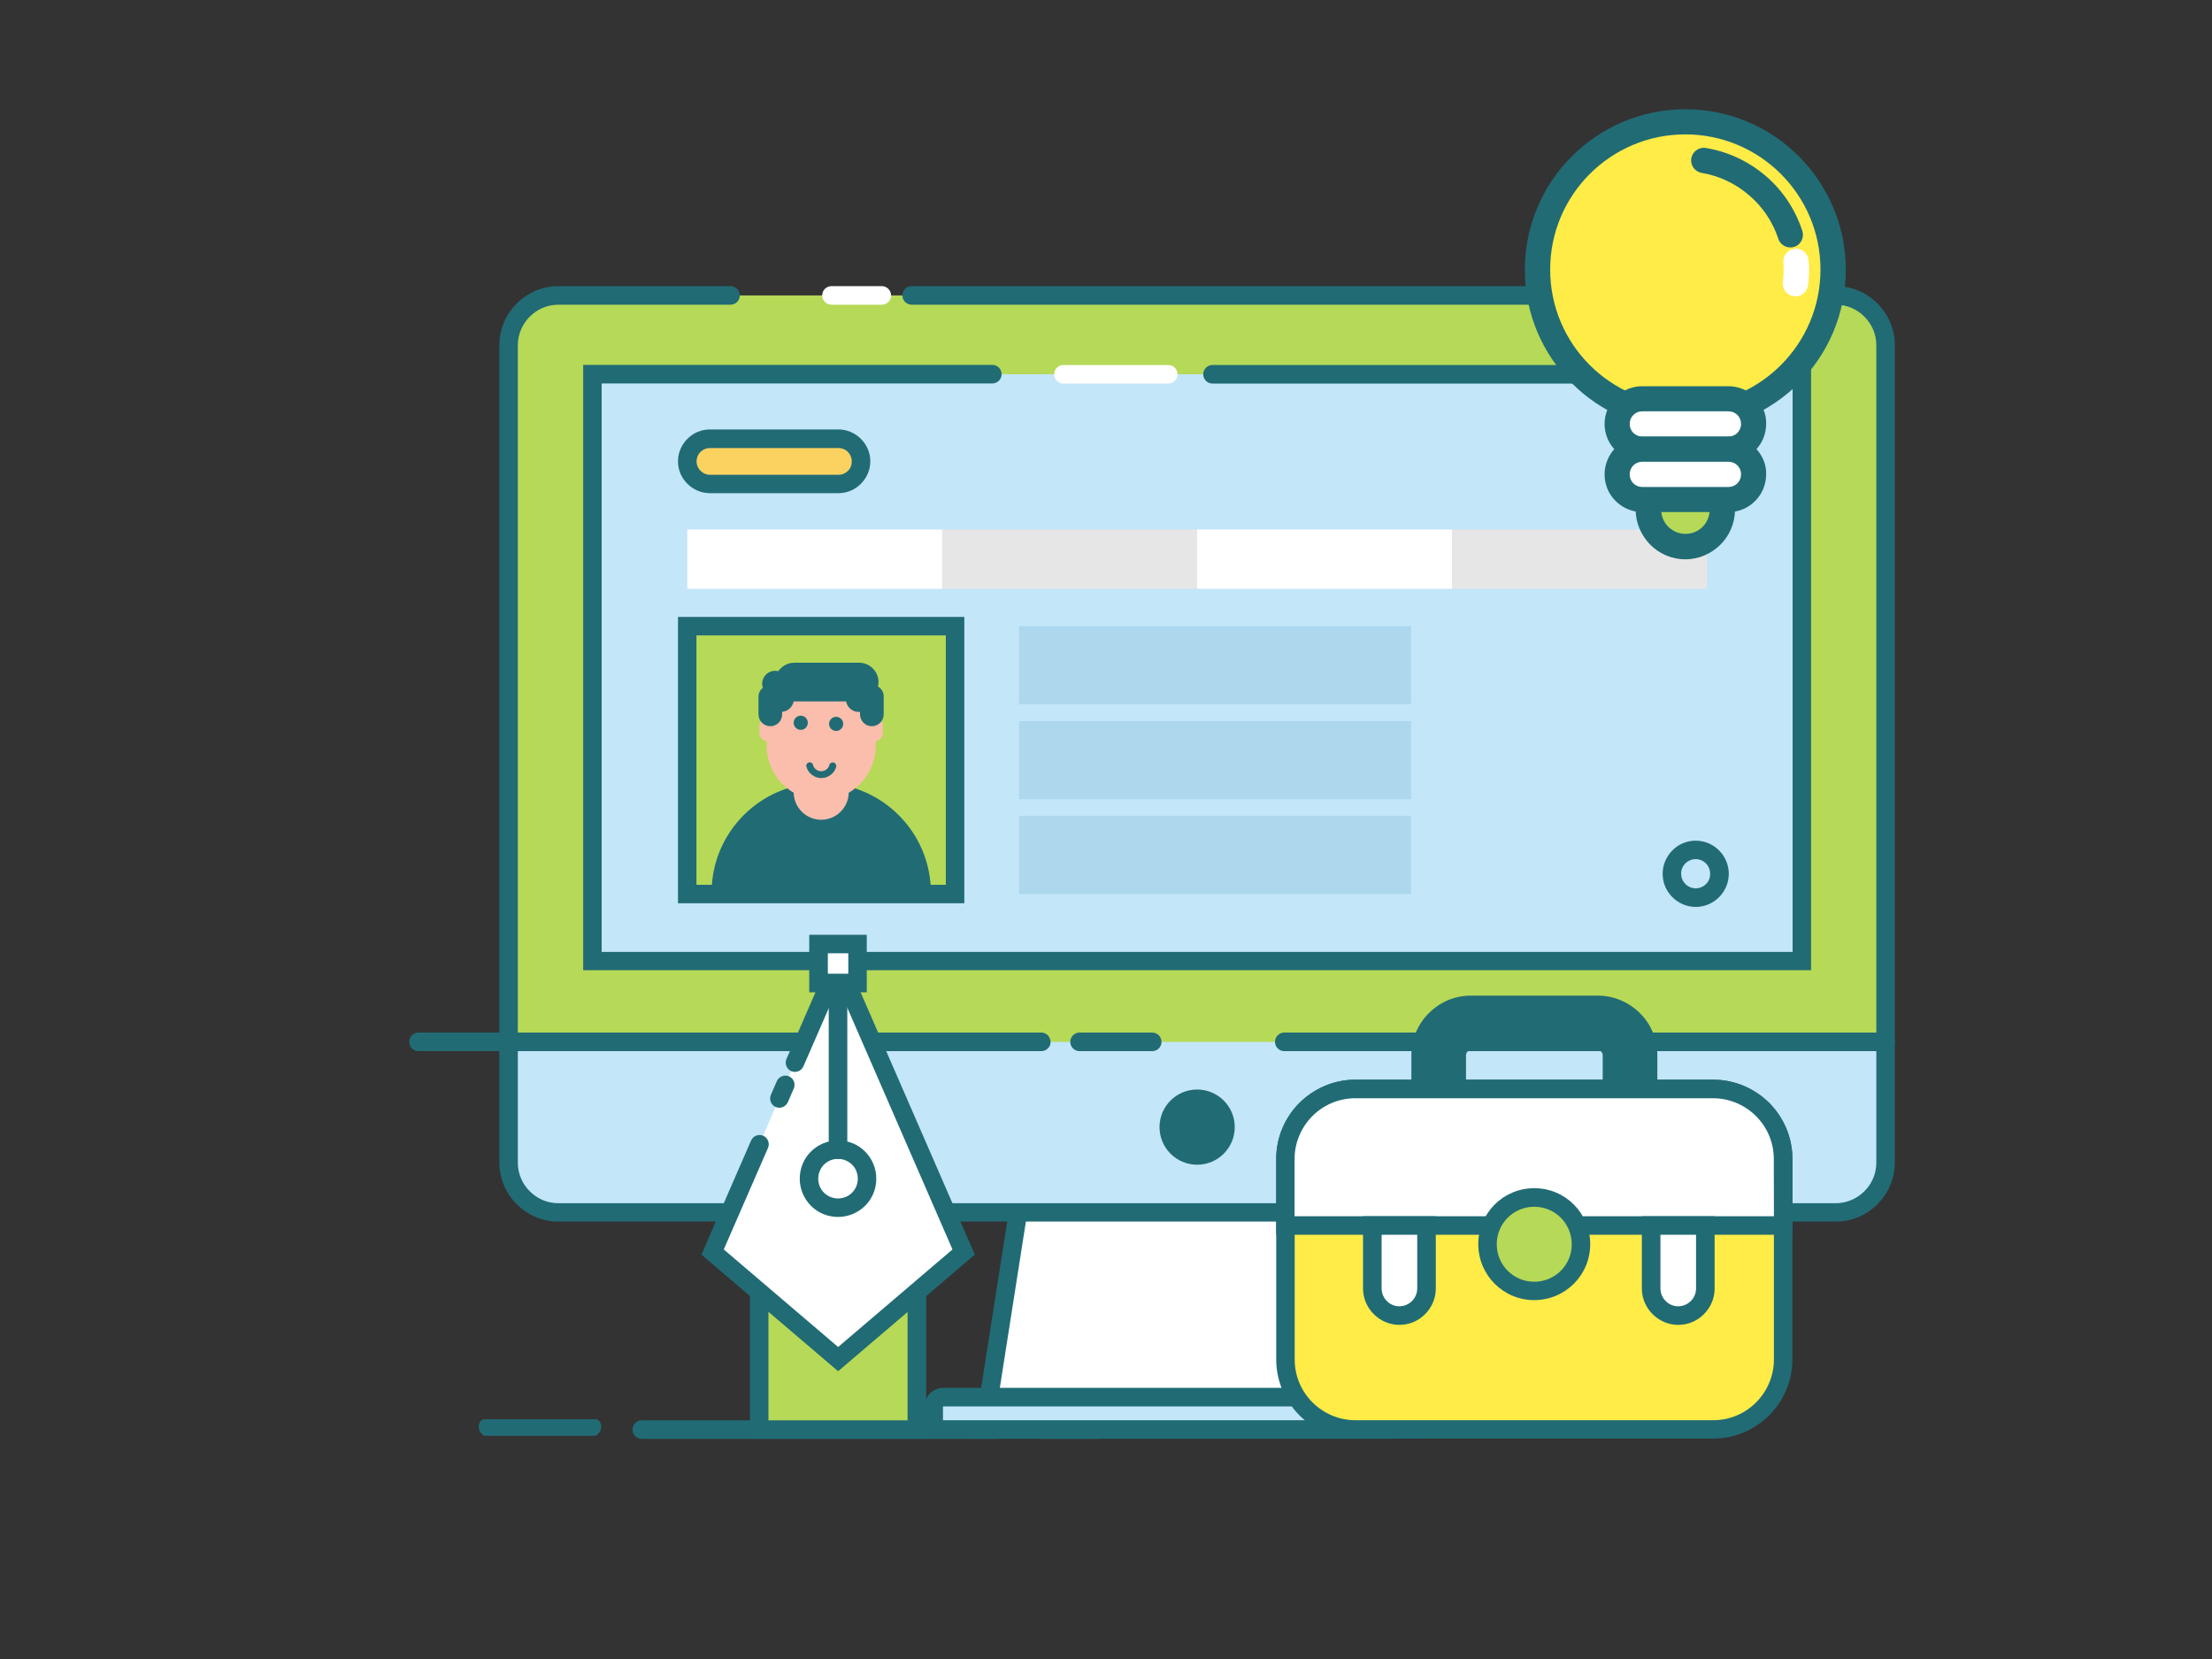 <?xml version="1.0" encoding="utf-8"?>
<!-- Generator: Adobe Illustrator 23.0.3, SVG Export Plug-In . SVG Version: 6.00 Build 0)  -->
<svg version="1.1" id="Student_Profile" xmlns="http://www.w3.org/2000/svg" xmlns:xlink="http://www.w3.org/1999/xlink" x="0px"
	 y="0px" viewBox="0 0 2000 1500" style="enable-background:new 0 0 2000 1500;" xml:space="preserve">
<rect x="0" y="0" width="2000" height="1500" fill="#333333" stroke="none"/>
<style type="text/css">
	.st0{fill-rule:evenodd;clip-rule:evenodd;fill:#216B75;}
	.st1{fill-rule:evenodd;clip-rule:evenodd;fill:#FFFFFF;}
	.st2{fill-rule:evenodd;clip-rule:evenodd;fill:#C3E6F9;}
	.st3{fill-rule:evenodd;clip-rule:evenodd;fill:#B6D957;}
	.st4{fill-rule:evenodd;clip-rule:evenodd;fill:#E6E6E6;}
	.st5{fill-rule:evenodd;clip-rule:evenodd;fill:#FBD260;}
	.st6{fill-rule:evenodd;clip-rule:evenodd;fill:#FBBEAC;}
	.st7{fill-rule:evenodd;clip-rule:evenodd;fill:#ADD7ED;}
	.st8{fill-rule:evenodd;clip-rule:evenodd;fill:#FFEC47;}
</style>
<g>
	<path class="st0" d="M992.5,1284.2h-49.8c-4.6,0-8.4,3.7-8.4,8.4c0,4.6,3.7,8.4,8.4,8.4h49.8c4.6,0,8.4-3.7,8.4-8.4
		S997.1,1284.2,992.5,1284.2z"/>
	<path class="st0" d="M901.3,1284.2h-321c-4.6,0-8.4,3.7-8.4,8.4c0,4.6,3.7,8.4,8.4,8.4h321c4.6,0,8.4-3.7,8.4-8.4
		S905.9,1284.2,901.3,1284.2z"/>
	<path class="st0" d="M538.5,1283.2H437.9c-2.8,0-5.1,3-5.1,6.7c0,3.7,2.2,6.7,5.1,8.3h100.6c2.8-1.6,5.1-4.6,5.1-8.3
		S541.3,1283.2,538.5,1283.2z"/>
</g>
<g>
	<path class="st1" d="M942.4,955.6l-52.8,336.9c120.2,0,240.4,0,360.6,0l-52.8-336.9C1112.4,955.6,1027.4,955.6,942.4,955.6z"/>
	<path class="st0" d="M942.4,947.3h-7.1c-18.5,117.9-37,235.8-55.4,353.6h380l-55.4-353.6L942.4,947.3L942.4,947.3z M899.4,1284.2
		L949.6,964h240.7l50.2,320.2H899.4L899.4,1284.2z"/>
	<path class="st2" d="M1286.8,1263.2H853c-4.8,0-8.7,3.9-8.7,8.7v11.9c0,4.8,3.9,8.7,8.7,8.7h433.8c4.8,0,8.7-3.9,8.7-8.7v-11.9
		C1295.5,1267.1,1291.6,1263.2,1286.8,1263.2z"/>
	<path class="st0" d="M1298.8,1259.8c-3.1-3.1-7.3-5-12-5H853c-4.7,0-9,1.9-12.1,5s-5,7.4-5,12.1v11.9c0,4.7,1.9,8.9,5,12l0,0
		c3.1,3.1,7.4,5,12.1,5h433.8c4.7,0,8.9-1.9,12-5l0,0c3.1-3.1,5-7.3,5-12v-11.9C1303.9,1267.2,1301.9,1262.9,1298.8,1259.8
		L1298.8,1259.8z M1287.1,1283.8c0,0.1,0,0.2-0.1,0.2c-0.1,0.1-0.2,0.1-0.3,0.1H852.9c-0.1,0-0.2,0-0.2-0.1l0,0c0,0-0.1-0.1-0.1-0.2
		v-11.9c0-0.1,0-0.2,0.1-0.2c0.1-0.1,0.2-0.1,0.2-0.1h433.8c0.1,0,0.2,0,0.3,0.1l0,0c0.1,0.1,0.1,0.2,0.1,0.2V1283.8L1287.1,1283.8z
		"/>
	<path class="st3" d="M1659.8,267.1H504.9c-24.8,0-45,20.3-45,45v739c0,24.8,20.3,45,45,45h1154.9c24.8,0,45-20.3,45-45v-739
		C1704.9,287.3,1684.6,267.1,1659.8,267.1z"/>
	<path class="st2" d="M459.9,1051.1c0,24.8,18.3,45,40.6,45h1163.8c22.3,0,40.6-20.3,40.6-45V942h-1245L459.9,1051.1L459.9,1051.1z"
		/>
	<rect x="535.7" y="338.4" class="st2" width="1093.5" height="530.6"/>
	<path class="st0" d="M1659.8,258.7H824.3c-4.6,0-8.4,3.7-8.4,8.4c0,4.6,3.7,8.4,8.4,8.4h835.5c10.1,0,19.3,4.1,25.9,10.8
		c6.7,6.7,10.8,15.8,10.8,25.9v739c0,10.1-4.1,19.2-10.8,25.9c-6.7,6.6-15.8,10.8-25.9,10.8H504.9c-10.1,0-19.3-4.1-25.9-10.8
		c-6.7-6.6-10.8-15.8-10.8-25.9v-739c0-10.1,4.1-19.2,10.8-25.9c6.6-6.7,15.8-10.8,25.9-10.8h155.6c4.6,0,8.4-3.7,8.4-8.4
		c0-4.6-3.7-8.4-8.4-8.4H504.9c-14.7,0-28,6-37.7,15.7s-15.7,23-15.7,37.7v739c0,14.7,6,28,15.7,37.7s23,15.7,37.7,15.7h1154.9
		c14.7,0,28-6,37.7-15.7s15.7-23,15.7-37.7v-739c0-14.7-6-28-15.7-37.7C1687.9,264.7,1674.5,258.7,1659.8,258.7z"/>
	<circle class="st0" cx="1082.4" cy="1019.1" r="34"/>
	<path class="st0" d="M1087.9,338.4c0,4.6,3.7,8.4,8.4,8.4h524.5v513.9H544v-514h353.2c4.6,0,8.4-3.7,8.4-8.4c0-4.6-3.7-8.4-8.4-8.4
		H527.3v547.3h1110.2V330h-541.2C1091.7,330,1087.9,333.8,1087.9,338.4z"/>
	<path class="st1" d="M797.3,258.7h-45.5c-4.6,0-8.4,3.7-8.4,8.4c0,4.6,3.7,8.4,8.4,8.4h45.5c4.6,0,8.4-3.7,8.4-8.4
		C805.6,262.5,801.9,258.7,797.3,258.7z"/>
	<path class="st1" d="M1056.3,330h-94.8c-4.6,0-8.4,3.7-8.4,8.4c0,4.6,3.7,8.4,8.4,8.4h94.8c4.6,0,8.4-3.7,8.4-8.4
		C1064.7,333.8,1060.9,330,1056.3,330z"/>
	<path class="st0" d="M1041.8,933.6h-65.7c-4.6,0-8.4,3.7-8.4,8.4c0,4.6,3.7,8.4,8.4,8.4h65.7c4.6,0,8.4-3.7,8.4-8.4
		C1050.1,937.4,1046.4,933.6,1041.8,933.6z"/>
	<path class="st0" d="M1704.9,933.6h-543.7c-4.6,0-8.4,3.7-8.4,8.4c0,4.6,3.7,8.4,8.4,8.4h543.7c4.6,0,8.4-3.7,8.4-8.4
		C1713.2,937.4,1709.5,933.6,1704.9,933.6z"/>
</g>
<g>
	<g>
		<rect x="621.4" y="478.8" class="st1" width="230.5" height="53.6"/>
		<rect x="851.9" y="478.8" class="st4" width="230.5" height="53.6"/>
		<rect x="1082.4" y="478.8" class="st1" width="230.5" height="53.6"/>
		<rect x="1312.9" y="478.8" class="st4" width="230.5" height="53.6"/>
	</g>
	<path class="st0" d="M1554.3,768.9c-5.4-5.4-12.9-8.8-21.1-8.8c-8.3,0-15.7,3.3-21.1,8.8l0,0c-5.4,5.4-8.8,12.9-8.8,21.1
		c0,8.3,3.3,15.7,8.8,21.2c5.4,5.4,12.9,8.8,21.1,8.8s15.7-3.4,21.1-8.8l0,0c5.4-5.4,8.8-12.9,8.8-21.2
		C1563.1,781.8,1559.7,774.3,1554.3,768.9L1554.3,768.9z M1542.5,799.3L1542.5,799.3c-2.4,2.4-5.7,3.9-9.3,3.9s-6.9-1.5-9.3-3.9
		s-3.9-5.7-3.9-9.3c0-3.7,1.5-7,3.8-9.3l0,0c2.4-2.4,5.7-3.9,9.3-3.9c3.7,0,7,1.5,9.3,3.8l0,0c2.4,2.4,3.8,5.7,3.8,9.3
		C1546.4,793.7,1544.9,797,1542.5,799.3z"/>
	<g>
		<path class="st5" d="M758.1,396.7H641.8c-11.2,0-20.4,9.2-20.4,20.4s9.2,20.4,20.4,20.4h116.3c11.2,0,20.4-9.2,20.4-20.4
			C778.6,405.9,769.4,396.7,758.1,396.7z"/>
		<path class="st0" d="M778.4,396.8c-5.2-5.2-12.4-8.5-20.3-8.5H641.8c-7.9,0-15.1,3.2-20.3,8.5l0,0c-5.2,5.2-8.5,12.4-8.5,20.3
			s3.2,15.1,8.5,20.3c5.2,5.2,12.4,8.5,20.3,8.5h116.3c7.9,0,15.1-3.2,20.3-8.5l0,0c5.2-5.2,8.5-12.4,8.5-20.3
			C786.9,409.3,783.7,402.1,778.4,396.8L778.4,396.8z M766.7,425.7L766.7,425.7c-2.2,2.2-5.2,3.6-8.5,3.6H641.9
			c-3.3,0-6.3-1.4-8.5-3.6s-3.6-5.2-3.6-8.5s1.3-6.4,3.5-8.5l0,0c2.2-2.2,5.2-3.6,8.5-3.6h116.3c3.3,0,6.4,1.3,8.5,3.5l0,0
			c2.2,2.2,3.5,5.2,3.5,8.5C770.2,420.5,768.9,423.5,766.7,425.7z"/>
	</g>
	<g>
		<rect x="621.4" y="566.2" class="st3" width="242.2" height="242.2"/>
		<path class="st0" d="M613,557.8v258.9h258.9V557.8H621.4H613z M629.7,574.5h225.5V800H629.7V574.5z"/>
		<path class="st0" d="M742.5,708c-54.8,0-99.1,44.4-99.1,99.1c0,0.4,0,0.8,0,1.2h198.3c0-0.4,0-0.8,0-1.2
			C841.6,752.4,797.2,708,742.5,708z"/>
		<path class="st6" d="M742.5,603.1c-27.1,0-49.3,22.2-49.3,49.3v21.9c0,27.1,22.2,49.3,49.3,49.3s49.3-22.2,49.3-49.3v-21.9
			C791.7,625.3,769.6,603.1,742.5,603.1z"/>
		<g>
			<path class="st6" d="M694.3,648.9c-4.3,0-7.7,3.5-7.7,7.7v5.9c0,4.3,3.5,7.7,7.7,7.7c4.3,0,7.7-3.5,7.7-7.7v-5.9
				C702.1,652.3,698.6,648.9,694.3,648.9z"/>
			<path class="st6" d="M790.6,648.9c-4.3,0-7.7,3.5-7.7,7.7v5.9c0,4.3,3.5,7.7,7.7,7.7c4.3,0,7.7-3.5,7.7-7.7v-5.9
				C798.4,652.3,794.9,648.9,790.6,648.9z"/>
		</g>
		<path class="st6" d="M742.5,680.2L742.5,680.2c-13.7,0-24.9,11.2-24.9,24.9v11.2c0,13.7,11.2,24.9,24.9,24.9l0,0
			c13.7,0,24.9-11.2,24.9-24.9v-11.1C767.4,691.5,756.2,680.2,742.5,680.2z"/>
		<path class="st0" d="M793.8,620.7c0.3-1.3,0.5-2.6,0.5-4c0-9.6-7.9-17.5-17.5-17.5h-58.6c-6,0-11.3,3.1-14.5,7.7
			c-0.9-0.2-1.9-0.4-2.9-0.4c-6.4,0-11.7,5.2-11.7,11.7c0,1.2,0.2,2.4,0.6,3.6c-2.4,2-3.9,4.9-3.9,8.2v15.9
			c0,5.9,4.8,10.7,10.7,10.7s10.7-4.8,10.7-10.7v-2.3c5.2-0.5,9.4-4.4,10.4-9.4h0.5H765c1,5.4,5.8,9.5,11.4,9.5c0.4,0,0.8,0,1.2-0.1
			v2.3c0,5.9,4.8,10.7,10.7,10.7s10.7-4.8,10.7-10.7V630C799.2,626.1,797,622.6,793.8,620.7z"/>
		<path class="st0" d="M753.7,689.4c-1.7-0.4-3.4,0.5-3.8,2.2s-1.4,3.1-2.7,4.1s-2.9,1.6-4.7,1.6c-1.7,0-3.4-0.6-4.7-1.6
			s-2.3-2.4-2.7-4.1c-0.4-1.7-2.2-2.7-3.8-2.2c-1.7,0.4-2.7,2.2-2.2,3.8c0.8,3,2.6,5.6,5,7.4c2.4,1.8,5.3,2.9,8.5,2.9
			c3.1,0,6.1-1.1,8.5-2.9c2.4-1.8,4.2-4.4,5-7.4C756.4,691.6,755.4,689.8,753.7,689.4z"/>
		<circle class="st0" cx="724" cy="653.5" r="6.4"/>
		<circle class="st0" cx="756" cy="654.5" r="6.4"/>
	</g>
	<rect x="921.4" y="737.8" class="st7" width="354.4" height="70.6"/>
	<rect x="921.4" y="566.2" class="st7" width="354.4" height="70.6"/>
	<rect x="921.4" y="652" class="st7" width="354.4" height="70.6"/>
</g>
<g>
	<path class="st0" d="M941.5,933.6H378.4c-4.6,0-8.4,3.7-8.4,8.4c0,4.6,3.7,8.4,8.4,8.4h563.1c4.6,0,8.4-3.7,8.4-8.4
		C949.8,937.4,946.1,933.6,941.5,933.6z"/>
</g>
<g>
	<rect x="686.5" y="1132" class="st3" width="142.6" height="160.5"/>
	<path class="st0" d="M678.1,1123.7v177.2h159.3v-177.2H686.5H678.1z M694.8,1140.4h125.8v143.8H694.8V1140.4z"/>
	<polygon class="st1" points="644.2,1132 757.7,1228.8 871.2,1132 757.7,871.2 	"/>
	<path class="st0" d="M757.7,862.8c-4.6,0-8.4,3.7-8.4,8.4v168.3c0,4.6,3.7,8.4,8.4,8.4c4.6,0,8.4-3.7,8.4-8.4V871.2
		C766.1,866.6,762.3,862.8,757.7,862.8z"/>
	<path class="st0" d="M757.7,1031.1c-9.6,0-18.2,3.9-24.5,10.1s-10.1,14.9-10.1,24.5s3.9,18.2,10.1,24.5s14.9,10.1,24.5,10.1
		s18.2-3.9,24.5-10.1s10.1-14.9,10.1-24.5s-3.9-18.2-10.1-24.5S767.3,1031.1,757.7,1031.1z M770.4,1078.4c-3.2,3.2-7.7,5.2-12.7,5.2
		c-4.9,0-9.4-2-12.7-5.2c-3.2-3.2-5.2-7.7-5.2-12.7c0-4.9,2-9.4,5.2-12.7c3.2-3.2,7.7-5.2,12.7-5.2c4.9,0,9.4,2,12.7,5.2
		c3.2,3.2,5.2,7.7,5.2,12.7S773.6,1075.2,770.4,1078.4z"/>
	<path class="st0" d="M711.1,957.5c-1.8,4.2,0.1,9.1,4.3,11c4.2,1.8,9.1-0.1,11-4.3l31.4-72.1l103.4,237.6l-103.4,88.2l-103.4-88.2
		l40-91.8c1.8-4.2-0.1-9.1-4.3-11c-4.2-1.8-9.1,0.1-11,4.3l-44.9,103.2l123.6,105.4l123.6-105.4L757.7,850.3L711.1,957.5z"/>
	<path class="st0" d="M713.4,973.2c-4.2-1.8-9.1,0.1-11,4.3l-5.4,12.4c-1.8,4.2,0.1,9.1,4.3,11c4.2,1.8,9.1-0.1,11-4.3l5.4-12.4
		C719.5,979.9,717.6,975,713.4,973.2z"/>
	<rect x="740.1" y="853.5" class="st1" width="35.3" height="35.3"/>
	<path class="st0" d="M731.7,845.2v52h52v-52h-43.6H731.7z M748.5,861.9H767v18.5h-18.5V861.9z"/>
</g>
<g>
	<path class="st0" d="M1444.6,900.2h-114.7c-14.8,0-28.2,6-37.9,15.8h-0.1c-9.7,9.7-15.8,23.2-15.8,38v30.6
		c0,13.6,11,24.7,24.7,24.7c13.6,0,24.7-11,24.7-24.7V954c0-1.2,0.5-2.3,1.3-3.1l0,0c0.8-0.8,1.9-1.3,3.2-1.3h114.7
		c1.2,0,2.3,0.5,3.1,1.3s1.3,1.9,1.3,3.1v30.6c0,13.6,11,24.7,24.7,24.7c13.6,0,24.7-11,24.7-24.7V954c0-14.8-6-28.3-15.8-38
		S1459.4,900.2,1444.6,900.2z"/>
	<path class="st8" d="M1549,984.6h-323.5c-34.8,0-63.3,28.5-63.3,63.3v181.3c0,34.8,28.5,63.3,63.3,63.3H1549
		c34.8,0,63.3-28.5,63.3-63.3v-181.3C1612.3,1013.1,1583.8,984.6,1549,984.6z"/>
	<path class="st0" d="M1549,976.2h-323.5c-19.7,0-37.6,8.1-50.6,21c-13,13-21,30.9-21,50.6v181.3c0,19.7,8.1,37.6,21,50.6
		c13,13,30.9,21,50.6,21H1549c19.7,0,37.6-8.1,50.6-21c13-13,21-30.9,21-50.6v-181.3c0-19.7-8.1-37.6-21-50.6
		C1586.6,984.3,1568.7,976.2,1549,976.2z M1603.9,1229.2c0,15.1-6.2,28.8-16.1,38.8c-10,10-23.7,16.1-38.8,16.1h-323.5
		c-15.1,0-28.8-6.2-38.8-16.1c-10-10-16.1-23.7-16.1-38.8v-181.3c0-15.1,6.2-28.8,16.1-38.8c10-10,23.7-16.1,38.8-16.1H1549
		c15.1,0,28.8,6.2,38.8,16.1c10,10,16.1,23.7,16.1,38.8V1229.2L1603.9,1229.2z"/>
	<path class="st1" d="M1549,984.6h-323.5c-34.8,0-63.3,28.5-63.3,63.3v60.2h450.1v-60.2C1612.3,1013.1,1583.8,984.6,1549,984.6z"/>
	<path class="st0" d="M1549,976.2h-323.5c-19.7,0-37.6,8.1-50.6,21c-13,13-21,30.9-21,50.6v68.6h466.8v-68.6
		c0-19.7-8.1-37.6-21-50.6C1586.6,984.3,1568.7,976.2,1549,976.2z M1603.9,1099.7h-433.4v-51.8c0-15.1,6.2-28.8,16.1-38.8
		c10-10,23.7-16.1,38.8-16.1h323.5c15.1,0,28.8,6.2,38.8,16.1c10,10,16.1,23.7,16.1,38.8L1603.9,1099.7L1603.9,1099.7z"/>
	<circle class="st3" cx="1387.2" cy="1125" r="42.3"/>
	<path class="st0" d="M1387.2,1074.3c-14,0-26.7,5.7-35.8,14.8c-9.2,9.2-14.8,21.9-14.8,35.8c0,14,5.7,26.7,14.8,35.8
		c9.2,9.2,21.8,14.8,35.8,14.8s26.7-5.7,35.8-14.8c9.2-9.2,14.8-21.8,14.8-35.8s-5.7-26.7-14.8-35.8
		C1413.9,1079.9,1401.2,1074.3,1387.2,1074.3z M1411.2,1149c-6.1,6.1-14.6,9.9-24,9.9s-17.9-3.8-24-9.9s-9.9-14.6-9.9-24
		s3.8-17.9,9.9-24s14.6-9.9,24-9.9s17.9,3.8,24,9.9s9.9,14.6,9.9,24C1421.2,1134.3,1417.4,1142.8,1411.2,1149z"/>
	<path class="st1" d="M1240.7,1165c0,13.5,11,24.5,24.5,24.5s24.5-11,24.5-24.5v-56.9h-49V1165z"/>
	<path class="st0" d="M1232.4,1099.7v65.3c0,9,3.7,17.2,9.7,23.2l0,0c6,6,14.2,9.7,23.2,9.7s17.3-3.7,23.2-9.7l0,0
		c6-6,9.7-14.2,9.7-23.2v-65.3h-57.4H1232.4z M1249.1,1116.4h32.3v48.5c0,4.5-1.8,8.5-4.7,11.4l0,0c-2.9,2.9-7,4.8-11.4,4.8
		s-8.5-1.8-11.4-4.8l0,0c-2.9-2.9-4.7-6.9-4.7-11.4v-48.5H1249.1z"/>
	<path class="st1" d="M1492.9,1165c0,13.5,11,24.5,24.5,24.5s24.5-11,24.5-24.5v-56.9h-49V1165z"/>
	<path class="st0" d="M1484.5,1099.7v65.3c0,9,3.7,17.2,9.7,23.2l0,0c6,6,14.2,9.7,23.2,9.7c9.1,0,17.3-3.7,23.2-9.7l0,0
		c6-6,9.7-14.2,9.7-23.2v-65.3h-57.4H1484.5z M1501.2,1116.4h32.3v48.5c0,4.5-1.8,8.5-4.7,11.4l0,0c-2.9,2.9-7,4.8-11.4,4.8
		s-8.5-1.8-11.4-4.8l0,0c-2.9-2.9-4.7-6.9-4.7-11.4v-48.5H1501.2z"/>
</g>
<g>
	<circle class="st3" cx="1523.8" cy="460.8" r="33.3"/>
	<path class="st0" d="M1555.5,429.1c-8.1-8.1-19.3-13.2-31.7-13.2s-23.6,5.1-31.7,13.2l0,0c-8.1,8.1-13.2,19.3-13.2,31.7
		c0,12.3,5.1,23.4,13.2,31.7l0,0c8.1,8.1,19.3,13.2,31.7,13.2s23.4-5.1,31.7-13.2l0,0c8.1-8.1,13.2-19.3,13.2-31.7
		C1568.7,448.3,1563.6,437.2,1555.5,429.1L1555.5,429.1z M1539.5,476.3L1539.5,476.3c-4,4-9.5,6.4-15.6,6.4c-6,0-11.5-2.5-15.5-6.4
		l0,0c-4-4-6.4-9.5-6.4-15.5s2.5-11.5,6.4-15.5l0,0c4-4,9.5-6.4,15.5-6.4s11.5,2.5,15.5,6.4l0,0c4,4,6.4,9.5,6.4,15.5
		S1543.4,472.3,1539.5,476.3z"/>
	
		<ellipse transform="matrix(0.707 -0.707 0.707 0.707 273.962 1148.795)" class="st8" cx="1523.7" cy="243.7" rx="133.5" ry="133.5"/>
	<path class="st0" d="M1523.8,98.8c-40,0-76.2,16.2-102.6,42.5c-26.2,26.2-42.5,62.5-42.5,102.6s16.2,76.2,42.5,102.6
		c26.2,26.2,62.5,42.5,102.6,42.5s76.2-16.2,102.6-42.5c26.2-26.2,42.5-62.5,42.5-102.6s-16.2-76.2-42.5-102.6
		C1600.2,115,1563.9,98.8,1523.8,98.8z M1610.2,330.1c-22.1,22.1-52.6,35.8-86.4,35.8c-33.7,0-64.3-13.7-86.4-35.8
		c-22.1-22.1-35.8-52.6-35.8-86.4s13.7-64.3,35.8-86.4c22.1-22.1,52.6-35.8,86.4-35.8c33.7,0,64.3,13.7,86.4,35.8
		c22.1,22.1,35.8,52.6,35.8,86.4S1632.3,308,1610.2,330.1z"/>
	<path class="st1" d="M1562.8,360.5h-77.9c-12.6,0-22.8,10.3-22.8,22.8l0,0c0,12.6,10.3,22.8,22.8,22.8h77.9
		c12.6,0,22.8-10.3,22.8-22.8l0,0C1585.7,370.8,1575.4,360.5,1562.8,360.5z"/>
	<path class="st0" d="M1586.9,359.2c-6.2-6.2-14.8-10-24.1-10h-77.9c-9.5,0-18,3.8-24.1,10l0,0c-6.2,6.2-10,14.8-10,24.1
		s3.8,18,10,24.1l0,0c6.2,6.2,14.8,10,24.1,10h77.9c9.5,0,18-3.8,24.1-10c6.2-6.2,10-14.8,10-24.3
		C1597.1,374,1593.2,365.3,1586.9,359.2L1586.9,359.2z M1570.9,391.4c-2.1,2.1-4.9,3.3-8.1,3.3h-77.9c-3.2,0-6-1.2-8.1-3.3l0,0
		c-2.1-2.1-3.3-4.9-3.3-8.1s1.2-6,3.3-8.1l0,0c2.1-2.1,4.9-3.3,8.1-3.3h77.9c3.2,0,6,1.2,8.1,3.3l0,0c2.1,2.1,3.3,4.9,3.3,8.1
		S1572.9,389.3,1570.9,391.4z"/>
	<path class="st1" d="M1562.8,406.2h-77.9c-12.6,0-22.8,10.3-22.8,22.8l0,0c0,12.6,10.3,22.8,22.8,22.8h77.9
		c12.6,0,22.8-10.3,22.8-22.8l0,0C1585.7,416.5,1575.4,406.2,1562.8,406.2z"/>
	<path class="st0" d="M1586.9,404.8c-6.2-6.2-14.8-10-24.1-10h-77.9c-9.5,0-18,3.8-24.1,10l0,0c-6.2,6.2-10,14.8-10,24.1
		c0,9.5,3.8,18,10,24.1l0,0c6.2,6.2,14.8,10,24.1,10h77.9c9.5,0,18-3.8,24.1-10c6.2-6.2,10-14.8,10-24.3
		C1597.1,419.6,1593.2,411,1586.9,404.8L1586.9,404.8z M1570.9,437c-2.1,2.1-4.9,3.3-8.1,3.3h-77.9c-3.2,0-6-1.2-8.1-3.3l0,0
		c-2.1-2.1-3.3-4.9-3.3-8.1s1.2-6,3.3-8.1l0,0c2.1-2.1,4.9-3.3,8.1-3.3h77.9c3.2,0,6,1.2,8.1,3.3l0,0c2.1,2.1,3.3,4.9,3.3,8.1
		S1572.9,435,1570.9,437z"/>
	<path class="st0" d="M1596.4,159c-15.1-12.9-33.6-21.8-54-25.2c-6.2-1.1-12.1,3.2-13.2,9.3c-1.1,6.2,3.2,12.1,9.3,13.2
		c16.2,2.7,31,9.9,42.9,20.2c12.1,10.3,21.3,23.7,26.5,39.4c1.9,6,8.4,9.2,14.4,7.3c6-1.9,9.2-8.4,7.3-14.4
		C1623.1,188.9,1611.5,171.9,1596.4,159z"/>
	<path class="st1" d="M1635.2,235.5c-0.4-6.3-5.9-11-12.2-10.6c-6.3,0.4-11,5.9-10.6,12.2c0.1,1.5,0.1,2.6,0.3,3.3v3.3
		c0,4-0.3,7.8-0.7,11.4c-0.8,6.2,3.6,11.9,9.9,12.8c6.2,0.8,11.9-3.6,12.8-9.9c0.7-4.9,1-9.7,1-14.3c0-0.7,0-2.1-0.1-4.1
		C1635.3,237.8,1635.2,236.3,1635.2,235.5z"/>
</g>
</svg>

